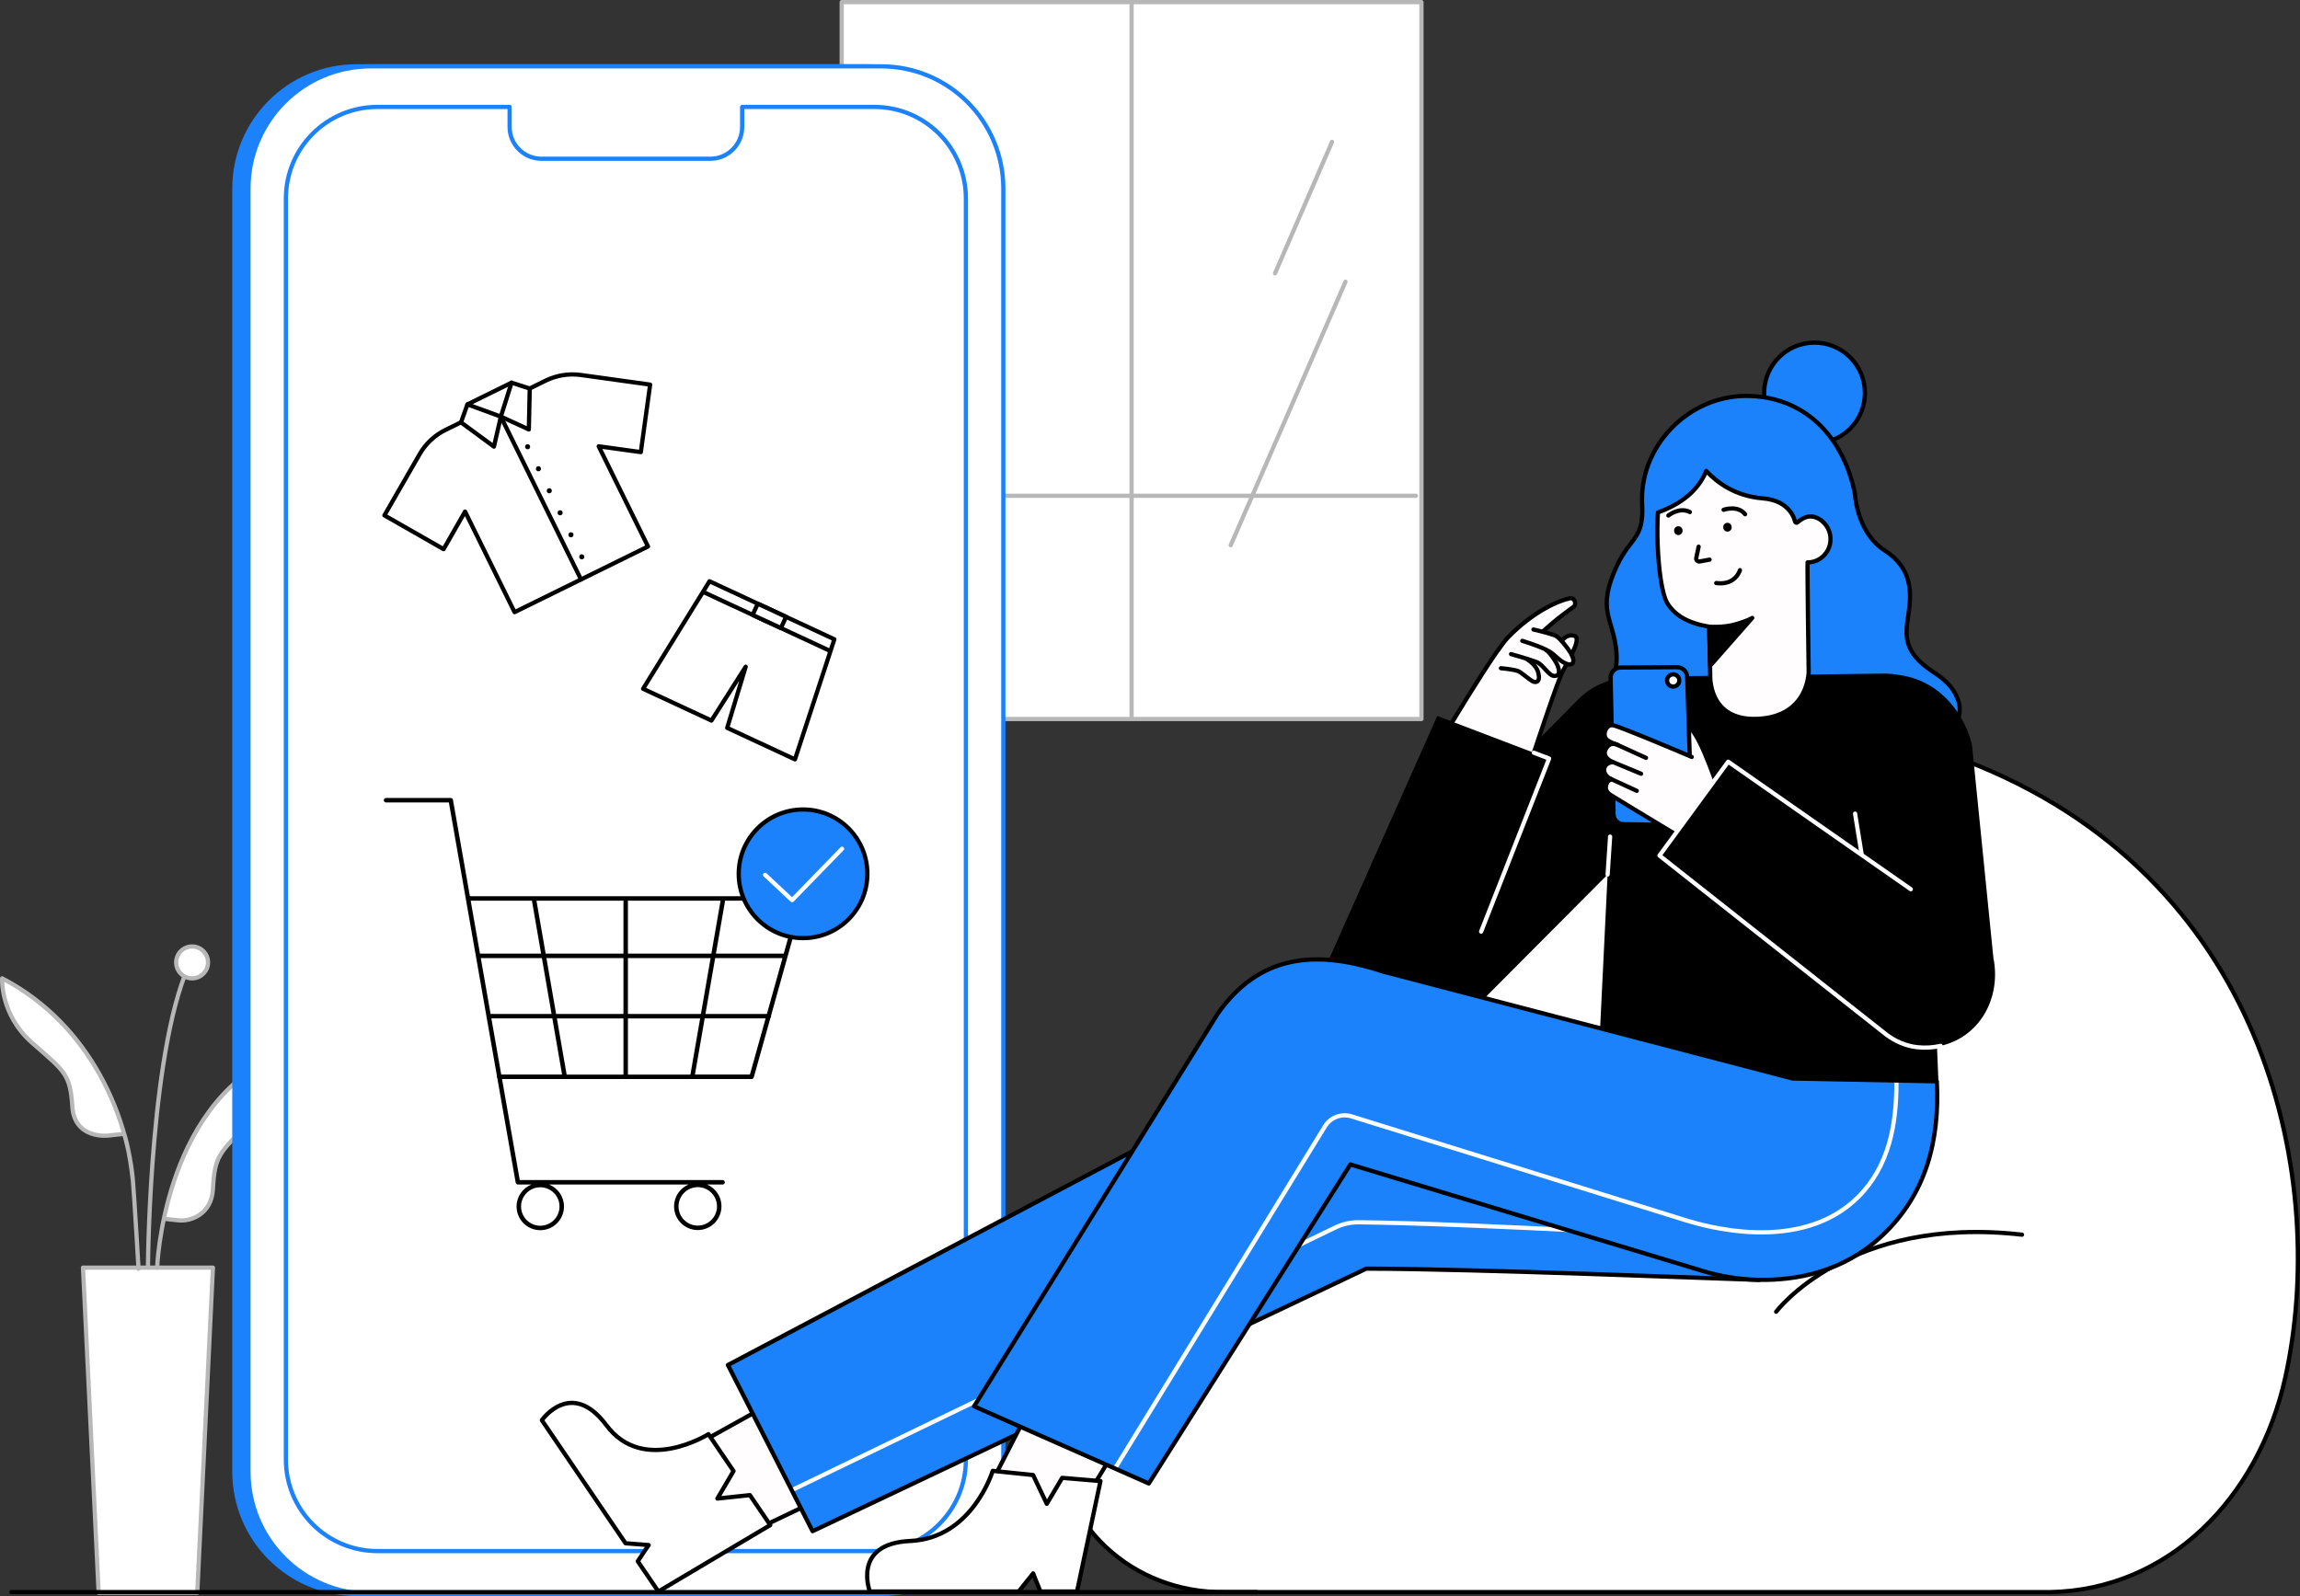 <svg id="Layer_2" data-name="Layer 2" xmlns="http://www.w3.org/2000/svg" viewBox="0 0 816.221 566.474" style="width: 100%; height: 100%;">
  <rect x="0" y="0" width="816.221" height="566.474" fill="#333333" stroke="none"/>
  <g id="Layer_1-2" data-name="Layer 1">
    <g>
      <g>
        <polygon points="70.006 565.34 35.009 565.34 29.45 449.902 75.565 449.902 70.006 565.34" fill="#fff" stroke="#b7b7b7" stroke-linecap="round" stroke-linejoin="round" stroke-width="1.5"></polygon>
        <path d="m55.77,449.902s1.958-56.557,41.765-74.829c0,0,1.631,12.725-9.136,23.493-10.768,10.768-12.194,11.764-12.834,23.493-.489,8.973-7.899,11.429-11.964,11.094-1.364-.112-5.441-.601-5.441-.601" fill="#fff" stroke="#b7b7b7" stroke-linecap="round" stroke-linejoin="round" stroke-width="1.5"></path>
        <path d="m49.16,450.311s-1.345-23.292-1.972-31.044c-1.728-21.354-14.008-55.127-46.425-72.031,0,0-.821,12.803,10.607,22.866,11.428,10.063,13.553,10.909,14.297,22.632.745,11.723,12.643,10.313,12.643,10.313l5.757-.615s1.833,5.091,3.12,16.834" fill="#fff" stroke="#b7b7b7" stroke-linecap="round" stroke-linejoin="round" stroke-width="1.5"></path>
        <path d="m52.508,449.902c0-3.915.87-80.92,15.662-109.633" fill="none" stroke="#b7b7b7" stroke-linecap="round" stroke-linejoin="round" stroke-width="1.5"></path>
        <circle cx="68.169" cy="341.581" r="5.656" fill="#fff" stroke="#b7b7b7" stroke-linecap="round" stroke-linejoin="round" stroke-width="1.5"></circle>
      </g>
      <g>
        <g>
          <rect x="298.699" y=".75" width="205.738" height="254.444" transform="translate(803.136 255.944) rotate(180)" fill="#fff" stroke="#b7b7b7" stroke-linecap="round" stroke-linejoin="round" stroke-width="1.5"></rect>
          <line x1="401.568" y1="255.194" x2="401.568" y2=".75" fill="#fff" stroke="#b7b7b7" stroke-linecap="round" stroke-linejoin="round" stroke-width="1.5"></line>
          <line x1="298.699" y1="175.968" x2="502.487" y2="175.968" fill="#fff" stroke="#b7b7b7" stroke-linecap="round" stroke-linejoin="round" stroke-width="1.5"></line>
        </g>
        <line x1="436.755" y1="193.517" x2="477.486" y2="99.994" fill="#fff" stroke="#b7b7b7" stroke-linecap="round" stroke-linejoin="round" stroke-width="1.5"></line>
        <line x1="452.487" y1="97" x2="472.705" y2="50.365" fill="#fff" stroke="#b7b7b7" stroke-linecap="round" stroke-linejoin="round" stroke-width="1.5"></line>
      </g>
      <g>
        <path d="m307.678,23.543H126.559c-23.96,0-43.384,19.424-43.384,43.384v455.413c0,23.96,19.424,43.384,43.384,43.384h181.119c23.96,0,43.384-19.424,43.384-43.384V66.927c0-23.96-19.424-43.384-43.384-43.384Zm30.096,494.497c0,17.934-14.538,32.472-32.472,32.472h-176.367c-17.934,0-32.472-14.538-32.472-32.472V70.422c0-17.934,14.538-32.472,32.472-32.472h46.921v7.108c0,6.233,5.053,11.286,11.286,11.286h59.953c6.233,0,11.286-5.053,11.286-11.286v-7.108h46.913c17.938,0,32.48,14.542,32.48,32.48v447.61Z" fill="#1b82fb" stroke="#1b82fb" stroke-linecap="round" stroke-linejoin="round" stroke-width="1.5"></path>
        <rect x="93.69" y="31.556" width="254.662" height="526.887" rx="40.771" ry="40.771" fill="#fff"></rect>
        <path d="m312.678,23.543h-181.119c-23.96,0-43.384,19.424-43.384,43.384v455.413c0,23.96,19.424,43.384,43.384,43.384h181.119c23.96,0,43.384-19.424,43.384-43.384V66.927c0-23.96-19.424-43.384-43.384-43.384Zm30.096,494.497c0,17.934-14.538,32.472-32.472,32.472h-176.367c-17.934,0-32.472-14.538-32.472-32.472V70.422c0-17.934,14.538-32.472,32.472-32.472h46.921v7.108c0,6.233,5.053,11.286,11.286,11.286h59.953c6.233,0,11.286-5.053,11.286-11.286v-7.108h46.913c17.938,0,32.48,14.542,32.48,32.48v447.61Z" fill="#fff" stroke="#1b82fb" stroke-linecap="round" stroke-linejoin="round" stroke-width="1.5"></path>
      </g>
      <g>
        <path d="m285.236,318.878c0-.438-.356-.794-.794-.794h-117.685s-6.009-34.202-6.009-34.202c-.068-.38-.396-.656-.782-.656h-23.023c-.396.027-.714.345-.741.741-.014.212.055.417.194.577.14.16.334.256.563.271h22.34l17.063,97.118c-.032.096-.048.2-.041.307.011.16.079.297.168.416l6.518,37.1c.068.379.396.655.782.656h4.815c-3.091,1.246-5.281,4.271-5.281,7.803,0,4.64,3.774,8.414,8.414,8.414s8.414-3.774,8.414-8.414c0-3.532-2.19-6.557-5.281-7.803h49.495c-3.026,1.276-5.155,4.272-5.155,7.756,0,4.639,3.775,8.414,8.415,8.414,4.639,0,8.414-3.775,8.414-8.414,0-2.248-.875-4.36-2.464-5.949-.782-.782-1.692-1.39-2.682-1.807h5.596c.396-.027.714-.345.741-.741.029-.438-.303-.818-.757-.848h-72.016l-6.297-35.843h88.576c.354,0,.668-.239.765-.58l5.919-21.161c.144-.134.242-.317.256-.525.006-.092-.01-.181-.034-.267l11.567-41.354c.02-.07.03-.142.03-.215Zm-37.613,102.466c3.764,0,6.825,3.062,6.825,6.825s-3.062,6.825-6.826,6.825-6.825-3.062-6.825-6.825c.004-3.76,3.065-6.821,6.825-6.826Zm-55.886-.203v.249h0c3.763,0,6.825,3.063,6.825,6.826s-3.062,6.825-6.826,6.825-6.825-3.062-6.825-6.826c.004-3.76,3.066-6.822,6.826-6.826v-.25s0,0,0,0h0s0,0,0,0Zm31.102-39.749v-19.937s25.628,0,25.628,0l-3.458,19.937h-22.17Zm-21.755,0l-3.458-19.937h23.625v19.937h-20.166Zm-7.172-41.344h27.338v19.819h-23.9s-3.438-19.819-3.438-19.819Zm28.926,0h29.342l-3.438,19.818h-25.904s0-19.818,0-19.818Zm32.852-20.236l-3.235,18.647h-29.617s0-18.53,0-18.53c-.006-.091-.032-.177-.067-.257h32.973c-.018.047-.046.089-.055.14Zm-34.44.135v18.513h-27.614s-3.259-18.787-3.259-18.787h30.948c-.038.085-.068.175-.075.275Zm-28.95,20.101l3.438,19.819h-21.641s-3.482-19.819-3.482-19.819h21.685Zm58.054,19.818l3.438-19.818h23.903l-5.543,19.818h-21.798Zm3.713-21.407l3.188-18.377c.024-.145-.005-.282-.055-.411h26.194l-5.255,18.787h-24.072Zm-62.043,0h-21.689s-3.301-18.788-3.301-18.788h21.731l3.259,18.788Zm-17.649,22.995h21.638l3.458,19.937h-21.593s-3.503-19.937-3.503-19.937Zm75.703,0h21.629l-5.576,19.937h-19.511s3.458-19.937,3.458-19.937Z"></path>
        <g>
          <circle cx="284.986" cy="310.133" r="22.827" fill="#1b82fb" stroke="#000" stroke-linecap="round" stroke-linejoin="round" stroke-width="1.5"></circle>
          <polyline points="271.512 310.506 281.096 319.476 298.838 301.233" fill="none" stroke="#fff" stroke-linecap="round" stroke-linejoin="round" stroke-width="1.5"></polyline>
        </g>
        <g>
          <polygon points="165.882 143.525 181.541 135.819 180.225 152.909 165.882 143.525" fill="#fff" stroke="#000" stroke-linecap="round" stroke-linejoin="round" stroke-width="1.5"></polygon>
          <path d="m230.722,136.508l-3.307,23.956-14.947-2.061,17.499,35.558-47.357,23.306-17.567-35.697-7.62,13.339-20.999-11.995,12.493-21.71c2.145-3.728,5.352-6.731,9.213-8.632l9.614-4.731,10,.025,5.939-7.869,9.918-4.881c3.887-1.913,8.256-2.618,12.548-2.023l24.574,3.414Z" fill="#fff" stroke="#000" stroke-linecap="round" stroke-linejoin="round" stroke-width="1.5"></path>
          <g>
            <polygon points="165.882 143.525 163.595 149.909 175.294 158.514 177.743 147.866 165.882 143.525" fill="#fff" stroke="#000" stroke-linecap="round" stroke-linejoin="round" stroke-width="1.5"></polygon>
            <polygon points="181.541 135.819 187.994 137.902 187.675 152.421 177.743 147.866 181.541 135.819" fill="#fff" stroke="#000" stroke-linecap="round" stroke-linejoin="round" stroke-width="1.5"></polygon>
          </g>
          <line x1="177.743" y1="147.866" x2="206.188" y2="205.664" fill="#fff" stroke="#000" stroke-linecap="round" stroke-linejoin="round" stroke-width="1.5"></line>
          <g>
            <circle cx="187.238" cy="158.555" r=".899"></circle>
            <circle cx="191.084" cy="166.37" r=".899"></circle>
            <circle cx="194.929" cy="174.185" r=".899"></circle>
            <circle cx="198.775" cy="181.999" r=".899"></circle>
            <circle cx="202.621" cy="189.814" r=".899"></circle>
            <circle cx="206.467" cy="197.629" r=".899"></circle>
          </g>
        </g>
        <g>
          <polygon points="282.116 269.519 258.068 258.34 264.638 236.623 252.478 255.742 228.222 244.466 251.796 206.303 296.096 226.897 282.116 269.519" fill="#fff" stroke="#000" stroke-linecap="round" stroke-linejoin="round" stroke-width="1.5"></polygon>
          <line x1="249.949" y1="210.277" x2="294.249" y2="230.871" fill="#fff" stroke="#000" stroke-linecap="round" stroke-linejoin="round" stroke-width="1.5"></line>
          <rect x="267.485" y="216.396" width="11.075" height="4.382" transform="translate(117.588 -94.721) rotate(24.932)" fill="#fff" stroke="#000" stroke-linecap="round" stroke-linejoin="round" stroke-width="1.5"></rect>
        </g>
      </g>
      <g>
        <path d="m434.659,565.069c-32.366.536-60.275-23.922-59.77-58.046.215-14.49,2.062-31.572,12.397-47.789,19.976-31.343,68.784-45.124,92.014-75.445,64.506-84.196,149.245-142.358,223.061-111.885,103.667,42.796,123.723,148.635,108.658,216.919-9.502,43.071-41.656,75.559-83.593,76.254l-292.768-.009Z" fill="#fff" stroke="#000" stroke-linecap="round" stroke-linejoin="round" stroke-width="1.5"></path>
        <path d="m630.319,465.578s25.758-34.406,87.253-27.359" fill="#fff" stroke="#000" stroke-linecap="round" stroke-linejoin="round" stroke-width="1.5"></path>
        <line x1="445.994" y1="565.07" x2="4.017" y2="565.07" fill="#1b82fb" stroke="#000" stroke-linecap="round" stroke-linejoin="round" stroke-width="1.5"></line>
        <circle id="h_1" cx="643.943" cy="139.479" r="17.882" fill="#1b82fb" stroke="#000" stroke-linecap="round" stroke-linejoin="round" stroke-width="1.5"></circle>
        <path id="h_1-2" data-name="h_1" d="m565.413,248.68s9.1-4.409,8.254-16.815c-.846-12.405-7.546-14.84.303-31.389,4.662-9.83,9.464-9.171,8.79-21.311-1.158-20.85,16.482-38.676,36.962-38.64,20.254.036,33.979,13.79,38.392,33.871.087.394.146.793.181,1.194.226,2.587,1.711,14.125,10.521,19.771,9.959,6.382,9.608,15.167,8.412,22.883s-1.658,13.198,8.521,20.033c3.272,2.197,7.264,4.84,9.211,10.366,1.985,5.635-2.041,12.647-7.781,14.303-18.576,5.36-116.416,10.839-125.087,2.168-3.741-3.741-3.403-11.676,3.32-16.435Z" fill="#1b82fb" stroke="#000" stroke-linecap="round" stroke-linejoin="round" stroke-width="1.5"></path>
        <path id="h_1_h" d="m641.636,199.6c4.483-.069,8.052-3.826,7.972-8.39-.076-4.368-3.469-7.884-7.689-8.118-3.344-14.685-15.473-25.728-30.864-25.489-11.571.179-15.685,6.491-21.153,15.94-2.894,5-2.056,34.323,1.846,40.615,2.61,4.207,7.281,7.03,14.81,8.268l.365,17.081s-.986,16.491,16.937,15.624c18.18-.879,17.999-16.849,17.999-16.849,0,0-.527-36.479-.38-38.687.052,0,.103.006.155.006Z" fill="#fffdfd" stroke="#000" stroke-linecap="round" stroke-linejoin="round" stroke-width="1.5"></path>
        <path id="h_1_sh" d="m621.829,219.323l-14.944,16.975-.326-13.873s4.881.441,9.379-.854c4.498-1.295,5.89-2.248,5.89-2.248Z" stroke="#000" stroke-linecap="round" stroke-linejoin="round" stroke-width="1.5"></path>
        <path id="h_1-3" data-name="h_1" d="m633.045,154.613c-.087-.143-39.783,1.984-39.783,1.984l-7.928,26.249c12.613-3.611,17.954-10.165,20.172-15.703,3.842,4.142,10.337,8.975,20.112,9.74,9.896.775,11.317,7.9,11.373,8.202.037.2.18.365.372.43.096.032.198.038.294.018s.187-.065.262-.134c.03-.027,3.088-2.859,6.603-2.374,1.153.159-3.649-8.049-3.364-8.41,2.49-3.158-5.51-15.752-8.113-20.002Z" fill="#1b82fb"></path>
        <path id="h_1-4" data-name="h_1" d="m588.37,181.873c10.456-3.735,15.106-9.659,17.137-14.73,3.842,4.142,10.337,8.975,20.112,9.74,9.896.775,11.317,7.9,11.373,8.202.037.2.18.365.372.43.096.032.198.038.294.018s.187-.065.262-.134c.03-.027,2.944-2.931,6.085-1.91" fill="none" stroke="#000" stroke-linecap="round" stroke-linejoin="round" stroke-width="1.5"></path>
        <g id="e_4_eye">
          <path d="m614.545,187.187l-.014-.141c.008-.207-.035-.399-.129-.578-.06-.186-.164-.347-.31-.483-.136-.146-.297-.25-.483-.31-.179-.094-.371-.137-.578-.129l-.399.054c-.254.071-.475.2-.662.386l-.235.304c-.136.234-.204.486-.205.757l.014.141c-.008.207.035.399.129.578.06.186.164.347.31.483.136.146.297.25.483.31.179.094.371.137.578.129l.399-.054c.254-.071.475-.2.662-.386l.235-.304c.136-.234.204-.486.205-.757h0Z"></path>
        </g>
        <g id="e_4_eye-2" data-name="e_4_eye">
          <path d="m597.109,188.414l-.014-.141c.008-.207-.035-.399-.129-.578-.06-.186-.164-.347-.31-.483-.136-.146-.297-.25-.483-.31-.179-.094-.371-.137-.578-.129l-.399.054c-.254.071-.475.2-.662.386l-.235.304c-.136.234-.204.486-.205.757l.014.141c-.008.207.035.399.129.578.06.186.164.347.31.483.136.146.297.25.483.31.179.094.371.137.578.129l.399-.054c.254-.071.475-.2.662-.386l.235-.304c.136-.234.204-.486.205-.757h0Z"></path>
        </g>
        <path id="e_4_st" d="m602.811,194.021l-.844,3.993c-.156.737.484,1.399,1.222,1.263l3.507-.644" fill="none" stroke="#000" stroke-linecap="round" stroke-linejoin="round" stroke-width="1.5"></path>
        <path id="e_4_st-2" data-name="e_4_st" d="m611.663,180.933s5.042-1.777,7.637,1.581" fill="none" stroke="#000" stroke-linecap="round" stroke-linejoin="round" stroke-width="1.5"></path>
        <path id="e_4_st-3" data-name="e_4_st" d="m617.469,202.363s-1.512,5.494-8.416,4.575" fill="none" stroke="#000" stroke-linecap="round" stroke-linejoin="round" stroke-width="1.5"></path>
        <path id="e_4_st-4" data-name="e_4_st" d="m592.068,182.965s3.889-3.176,7.644-1.223" fill="none" stroke="#000" stroke-linecap="round" stroke-linejoin="round" stroke-width="1.5"></path>
        <path id="bl" d="m688.697,371.195c-.43.1-1.3.24-1.3.24l.511,12.351-120.971-.251,3.57-73.15-55.15,55.41c-2.92,2.93-5.66,4.89-8.79,6.1-11.84,4.55-27.46-.65-33.84-12.74-1.67-3.14-4.11-11.16-.8-19.36l38.13-85.7,32.12,12.24,17.77-17.98c6.67-6.78,14.96-8.67,26.17-8.22l20.8-.27c-.02,2.42.6,16.05,16.94,15.27,15.23-.73,17.57-12.06,17.93-15.72l26.5-.34c2.32-.02,4.49.22,6.55.64v-.03c14.77,2.48,22.75,14.96,24.98,24.77l7.63,75.86.18.8c2.2,13.82-5.39,27.01-18.93,30.08Z"></path>
        <g id="ha">
          <path id="sk" d="m595.808,269.213c-.092-1.579-.245-3.125-.317-4.557-.207-4.086.219-7.237,1.704-7.462,4.016-.609,8.342,10.963,12.85,23.493l-8.877,10.01-5.36-21.485Z" fill="#fffdfd" stroke="#000" stroke-linecap="round" stroke-linejoin="round" stroke-width="1.5"></path>
          <path id="b" d="m600.334,289.118l-1.596-48.861c-.063-1.934-1.655-3.465-3.59-3.453l-20.029.12c-1.993.012-3.591,1.654-3.548,3.647l1.047,48.457c.042,1.922,1.598,3.466,3.52,3.493l20.578.284c2.037.028,3.684-1.651,3.617-3.686Z" fill="#1b82fb" stroke="#000" stroke-linecap="round" stroke-linejoin="round" stroke-width="1.5"></path>
          <circle id="b-2" data-name="b" cx="593.778" cy="241.51" r="2.167" fill="#fff" stroke="#000" stroke-linecap="round" stroke-linejoin="round" stroke-width="1.5"></circle>
          <path id="b-3" data-name="b" d="m603.582,284.046l-3.208-15.391s-26.012-11.091-28.077-11.264c-2.628-.219-3.808,3.842-1.943,5.247,1.02.769,2.357,1.225,3.342,1.599-2.007-.778-3.361.474-3.977,1.954-1.126,2.708,2.297,4.144,2.689,4.351-3.19,0-4.442,3.494-1.402,5.573.201.137.606.324.84.434-.297.332-1.665.329-1.943,2.722-.245,2.103,2.022,3.039,3.033,3.702,1.197.785,25.706,15.569,25.706,15.569l4.941-14.495Z" fill="#fffdfd"></path>
          <path id="st" d="m574.128,264.407c-.991-.408-2.595-.88-3.774-1.769-1.865-1.405-.685-5.467,1.943-5.247,2.066.172,28.077,11.264,28.077,11.264" fill="none" stroke="#000" stroke-linecap="round" stroke-linejoin="round" stroke-width="1.5"></path>
          <path id="st-2" data-name="st" d="m584.123,268.973l-10.426-4.735c-2.008-.779-3.363.473-3.978,1.953-1.126,2.708,2.297,4.144,2.689,4.351-3.19,0-4.442,3.494-1.402,5.573.201.137.605.324.84.434-.297.332-1.665.329-1.943,2.722-.245,2.103,2.022,3.039,3.033,3.702,1.971,1.294,38.212,23.1,38.212,23.1" fill="none" stroke="#000" stroke-linecap="round" stroke-linejoin="round" stroke-width="1.5"></path>
          <line id="st-3" data-name="st" x1="572.071" y1="270.343" x2="582.386" y2="274.624" fill="#fff" stroke="#000" stroke-linecap="round" stroke-linejoin="round" stroke-width="1.5"></line>
          <line id="st-4" data-name="st" x1="571.554" y1="276.415" x2="580.86" y2="280.688" fill="#fff" stroke="#000" stroke-linecap="round" stroke-linejoin="round" stroke-width="1.5"></line>
        </g>
        <line id="st-5" data-name="st" x1="660.597" y1="302.837" x2="658.325" y2="288.777" fill="none" stroke="#fdfdff" stroke-linecap="round" stroke-linejoin="round" stroke-width="1.5"></line>
        <g id="ha-2" data-name="ha">
          <path id="sk-2" data-name="sk" d="m558.527,225.625c-1.5-.34-2.66.15-3.9,1.34-.09.08-.18.17-.27.28-.05.04-.11.09-.16.15-.01.02-.04.05-.06.07-.77-.85-1.55-1.56-2.16-1.87-.08-.05-.16-.08-.24-.11-.67-.23-1.4-.46-2.13-.67-.33-.1-.67-.19-1-.28-.39-.12-.78-.22-1.15-.31.29-.27.58-.54.87-.8,1.42-1.29,2.81-2.47,4.29-3.66.41-.34.83-.67,1.26-1,.78-.61,1.6-1.22,2.47-1.87.35-.26.72-.53,1.09-.8.31-.22.63-.45.96-.69,1.22-.88.46-3.4-1.25-3.06-3.66.73-12.78,4.39-21.99,13.89-.16.17-.34.36-.53.58-4.42,5.02-14.01,20.68-19.2,29.33h.02l28.89,11.01c1.47-4.46,8.54-25.72,10.28-28.98.45-.84.89-1.65,1.32-2.45.02-.03.03-.07.05-.1.05.02.09.03.13.04.15.05.29.08.43.11.02,0,.05.01.07.01.15.03.29.04.42.04.3,0,.57-.06.78-.18.38-.24.58-.69.52-1.35-.01-.08-.02-.16-.03-.23-.06-.4-.21-.87-.45-1.41-.05-.11-.1-.22-.16-.33v-.01c.02-.04.04-.07.06-.11.02-.04.04-.07.05-.11.12-.23.23-.46.33-.69.37-.77.68-1.5.92-2.15.12-.36.23-.7.31-1.01.37-1.44.2-2.39-.84-2.62Z" fill="#fffdfd"></path>
          <path id="st-6" data-name="st" d="m557.761,232.208c1.759-3.584,2.572-6.181.769-6.587-1.678-.377-2.923.274-4.331,1.778" fill="none" stroke="#000" stroke-linecap="round" stroke-linejoin="round" stroke-width="1.5"></path>
          <path id="st-7" data-name="st" d="m544.337,267.155c1.47-4.46,8.54-25.72,10.28-28.98.45-.84.89-1.65,1.32-2.45" fill="none" stroke="#000" stroke-linecap="round" stroke-linejoin="round" stroke-width="1.5"></path>
          <path id="st-8" data-name="st" d="m515.447,256.145c6.28-10.35,15.29-24.85,19.18-29.33.19-.22.37-.41.53-.58,9.21-9.5,18.33-13.16,21.99-13.89,1.71-.34,2.47,2.18,1.25,3.06-.33.24-.65.47-.96.69-.37.27-.74.54-1.09.8-.87.65-1.69,1.26-2.47,1.87-.43.34-.85.67-1.26,1-1.48,1.19-2.87,2.37-4.29,3.66-.24.21-.48.43-.72.65" fill="none" stroke="#000" stroke-linecap="round" stroke-linejoin="round" stroke-width="1.5"></path>
          <path id="st-9" data-name="st" d="m544.187,223.426s4.445.983,7.549,2.063c1.63.567,4.759,4.766,5.48,5.96,2.474,4.095.537,5.246-2.184,3.75-2.557-1.407-3.747-3.519-6.295-4.519" fill="none" stroke="#000" stroke-linecap="round" stroke-linejoin="round" stroke-width="1.5"></path>
          <path id="st-10" data-name="st" d="m540.23,227.445s5.066,1.539,8.072,2.978c1.557.745,4.142,4.772,4.573,6.098.661,2.035.541,3.154-.982,3.383-2.175.326-4.043-3.93-6.592-4.931-2.379-.933-9.061-2.823-9.061-2.823" fill="none" stroke="#000" stroke-linecap="round" stroke-linejoin="round" stroke-width="1.5"></path>
          <path id="st-11" data-name="st" d="m541.861,233.917c3.921,2.617,4.06,4.812,4.242,5.953.31,1.941-.935,2.651-2.238,1.91-1.733-.986-4.176-3.322-5.242-3.648-2.215-.678-5.97-.966-5.97-.966" fill="none" stroke="#000" stroke-linecap="round" stroke-linejoin="round" stroke-width="1.5"></path>
        </g>
        <polyline id="st-12" data-name="st" points="525.621 330.651 549.743 269.219 544.337 267.155" fill="none" stroke="#fdfdff" stroke-linecap="round" stroke-linejoin="round" stroke-width="1.5"></polyline>
        <line id="st-13" data-name="st" x1="570.51" y1="310.382" x2="571.399" y2="296.941" fill="none" stroke="#fdfdff" stroke-linecap="round" stroke-linejoin="round" stroke-width="1.5"></line>
        <path id="bl-2" data-name="bl" d="m688.699,371.199c-2.837.646-5.675.781-8.415.469-3.904-.445-7.587-2.041-10.746-4.377l-80.618-63.63,24.371-33.319,64.812,45.265"></path>
        <path id="b-4" data-name="b" d="m688.699,371.199c-2.837.646-5.675.781-8.415.469-3.904-.445-7.587-2.041-10.746-4.377l-80.618-63.63,24.371-33.319,64.812,45.265" fill="none" stroke="#fdfdff" stroke-linecap="round" stroke-linejoin="round" stroke-width="1.5"></path>
        <polygon id="sk-3" data-name="sk" points="286.994 490.626 236.631 518.628 256.826 548.325 307.661 524.045 286.994 490.626" fill="#fffdfd" stroke="#000" stroke-linecap="round" stroke-linejoin="round" stroke-width="1.5"></polygon>
        <path id="l" d="m233.637,564.863l-7.299-10.734c1.698-2.677,3.866-5.751,3.866-5.751l-8.211-.638-29.698-43.673s10.41-14.954,22.904,1.785c13.205,17.691,36.213,3.168,36.213,3.168l8.901,13.089-5.728,9.767,11.536-1.226,7.228,10.63-39.713,23.582Z" fill="#fff" stroke="#000" stroke-linecap="round" stroke-linejoin="round" stroke-width="1.5"></path>
        <path id="l-2" data-name="l" d="m624.236,454.25c-7.584-.125-99.795-3.925-139.363-3.982l-196.501,93.183-30.045-58.982,211.952-111.993s150.295,8.023,147.804,9.945l6.153,71.829" fill="#1b82fb"></path>
        <path id="l-3" data-name="l" d="m617.061,439.591c-7.31-.121-93.241-5.35-134.874-5.778-2.929-.03-5.817.629-8.442,1.929l-192.548,93.051" fill="none" stroke="#fdfdff" stroke-linecap="round" stroke-linejoin="round" stroke-width="1.5"></path>
        <path id="st-14" data-name="st" d="m624.236,454.25c-7.584-.125-99.795-3.925-139.363-3.982l-196.501,93.183-30.045-58.982,211.952-111.993s150.295,8.023,147.804,9.945l6.153,71.829" fill="none" stroke="#000" stroke-linecap="round" stroke-linejoin="round" stroke-width="1.5"></path>
        <polygon id="sk-4" data-name="sk" points="374.188 482.763 346.666 536.388 382.579 536.388 409.714 491.477 374.188 482.763" fill="#fffdfd" stroke="#000" stroke-linecap="round" stroke-linejoin="round" stroke-width="1.5"></polygon>
        <path id="l-4" data-name="l" d="m382.215,564.863h-12.98c-1.259-2.91-2.582-6.431-2.582-6.431l-5.145,6.431h-52.813s-6.512-17.017,14.356-17.936c22.055-.971,29.237-24.887,29.237-24.887l14.335,1.485,4.856,10.228,5.473-9.228,13.578,1.145-8.314,39.194Z" fill="#fff" stroke="#000" stroke-linecap="round" stroke-linejoin="round" stroke-width="1.5"></path>
        <path id="l-5" data-name="l" d="m687.34,383.789l-51.237-1.012h0s-145.304-37.942-145.304-37.942c-24.053-7.966-43.941-5.939-58.686,14.981l-86.425,139.319,62.004,27.389,71.531-113.234,125.297,37.876c6.101,1.844,12.421,2.878,18.792,3.06.408.012.727.02.924.023,12.89.213,29.662-2.535,43.711-15.71,15.561-14.593,20.46-33.724,19.393-54.751Z" fill="#1b82fb"></path>
        <path id="l-6" data-name="l" d="m395.675,521.216l74.505-121.421c1.961-3.214,5.855-4.683,9.45-3.566l118.63,36.881c6.101,1.844,40.605,12.301,61.232-8.326,10.904-10.904,13.597-25.672,13.515-41.137" fill="none" stroke="#fdfdff" stroke-linecap="round" stroke-linejoin="round" stroke-width="1.5"></path>
        <path id="st-15" data-name="st" d="m687.34,383.789l-51.237-1.012h0s-145.304-37.942-145.304-37.942c-24.053-7.966-43.941-5.939-58.686,14.981l-86.425,139.319,62.004,27.389,71.531-113.234,125.297,37.876c6.101,1.844,12.421,2.878,18.792,3.06.408.012.727.02.924.023,12.89.213,29.662-2.535,43.711-15.71,15.561-14.593,20.46-33.724,19.393-54.751Z" fill="none" stroke="#000" stroke-linecap="round" stroke-linejoin="round" stroke-width="1.5"></path>
      </g>
    </g>
  </g>
</svg>